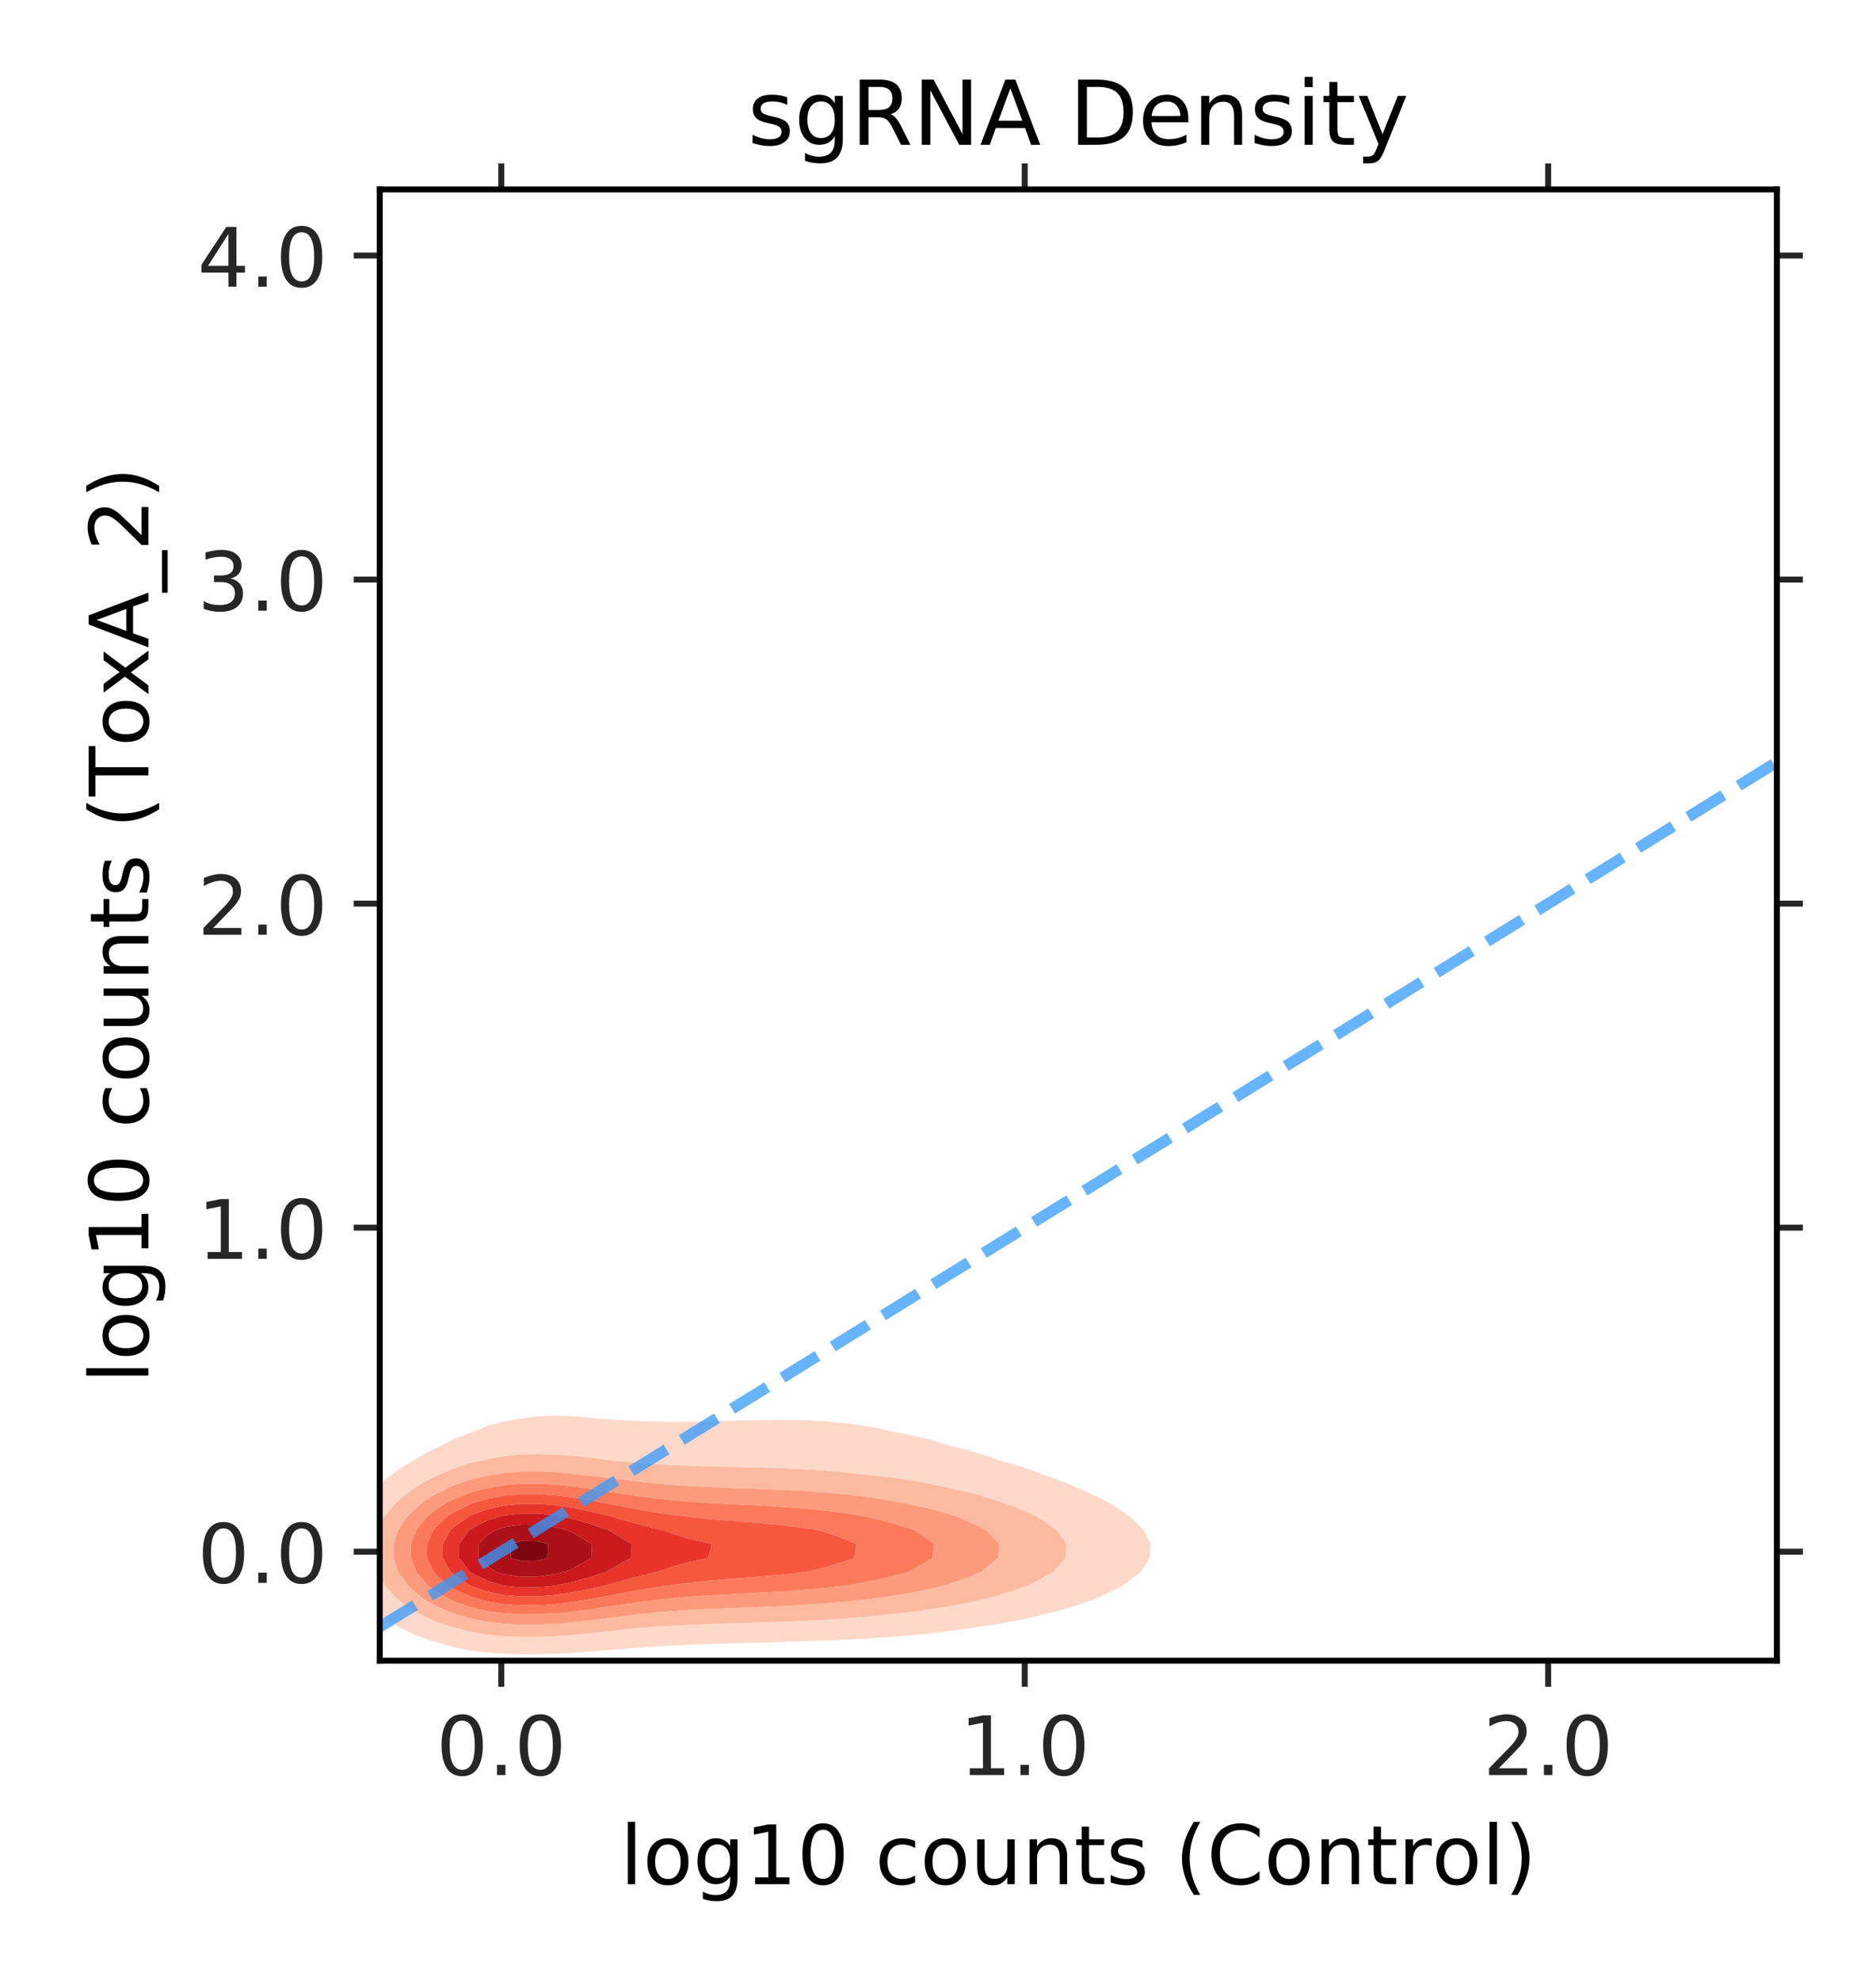 <?xml version="1.0" encoding="utf-8" standalone="no"?>
<!DOCTYPE svg PUBLIC "-//W3C//DTD SVG 1.1//EN"
  "http://www.w3.org/Graphics/SVG/1.1/DTD/svg11.dtd">
<!-- Created with matplotlib (http://matplotlib.org/) -->
<svg height="266pt" version="1.1" viewBox="0 0 252 266" width="252pt" xmlns="http://www.w3.org/2000/svg" xmlns:xlink="http://www.w3.org/1999/xlink">
 <defs>
  <style type="text/css">
*{stroke-linecap:butt;stroke-linejoin:round;}
  </style>
 </defs>
 <g id="figure_1">
  <g id="patch_1">
   <path d="M 0 266.4 
L 252 266.4 
L 252 0 
L 0 0 
z
" style="fill:#ffffff;"/>
  </g>
  <g id="axes_1">
   <g id="patch_2">
    <path d="M 51.016 223 
L 238.68 223 
L 238.68 25.44 
L 51.016 25.44 
z
" style="fill:#ffffff;"/>
   </g>
   <g id="PathCollection_1">
    <path clip-path="url(#p1d405ba376)" d="M 37.981 227.947 
L 40.268 227.947 
L 42.556 227.947 
L 44.843 227.947 
L 47.131 227.947 
L 49.419 227.947 
L 51.706 227.947 
L 53.994 227.947 
L 56.281 227.947 
L 58.569 227.947 
L 60.856 227.947 
L 63.144 227.947 
L 65.432 227.947 
L 67.719 227.947 
L 70.007 227.947 
L 72.294 227.947 
L 74.582 227.947 
L 76.869 227.947 
L 79.157 227.947 
L 81.445 227.947 
L 83.732 227.947 
L 86.02 227.947 
L 88.307 227.947 
L 90.595 227.947 
L 92.882 227.947 
L 95.17 227.947 
L 97.458 227.947 
L 99.745 227.947 
L 102.033 227.947 
L 104.32 227.947 
L 106.608 227.947 
L 108.895 227.947 
L 111.183 227.947 
L 113.47 227.947 
L 115.758 227.947 
L 118.046 227.947 
L 120.333 227.947 
L 122.621 227.947 
L 124.908 227.947 
L 127.196 227.947 
L 129.483 227.947 
L 131.771 227.947 
L 134.059 227.947 
L 136.346 227.947 
L 138.634 227.947 
L 140.921 227.947 
L 143.209 227.947 
L 145.496 227.947 
L 147.784 227.947 
L 150.072 227.947 
L 152.359 227.947 
L 154.647 227.947 
L 156.934 227.947 
L 159.222 227.947 
L 161.509 227.947 
L 163.797 227.947 
L 166.085 227.947 
L 168.372 227.947 
L 170.66 227.947 
L 172.947 227.947 
L 175.235 227.947 
L 177.522 227.947 
L 179.81 227.947 
L 182.098 227.947 
L 184.385 227.947 
L 186.673 227.947 
L 188.96 227.947 
L 191.248 227.947 
L 193.535 227.947 
L 195.823 227.947 
L 198.11 227.947 
L 200.398 227.947 
L 202.686 227.947 
L 204.973 227.947 
L 207.261 227.947 
L 209.548 227.947 
L 211.836 227.947 
L 214.123 227.947 
L 216.411 227.947 
L 218.699 227.947 
L 220.986 227.947 
L 223.274 227.947 
L 225.561 227.947 
L 227.849 227.947 
L 230.136 227.947 
L 232.424 227.947 
L 234.712 227.947 
L 236.999 227.947 
L 239.287 227.947 
L 241.574 227.947 
L 243.862 227.947 
L 246.149 227.947 
L 248.437 227.947 
L 250.725 227.947 
L 253.012 227.947 
L 255.3 227.947 
L 257.587 227.947 
L 259.875 227.947 
L 262.162 227.947 
L 262.162 226.073 
L 262.162 224.199 
L 262.162 222.325 
L 262.162 220.452 
L 262.162 218.578 
L 262.162 216.704 
L 262.162 214.83 
L 262.162 212.957 
L 262.162 211.083 
L 262.162 209.209 
L 262.162 207.335 
L 262.162 205.462 
L 262.162 203.588 
L 262.162 201.714 
L 262.162 199.84 
L 262.162 197.967 
L 262.162 196.093 
L 262.162 194.219 
L 262.162 192.345 
L 262.162 190.471 
L 262.162 188.598 
L 262.162 186.724 
L 262.162 184.85 
L 262.162 182.976 
L 262.162 181.103 
L 262.162 179.229 
L 262.162 177.355 
L 262.162 175.481 
L 262.162 173.608 
L 262.162 171.734 
L 262.162 169.86 
L 262.162 167.986 
L 262.162 166.113 
L 262.162 164.239 
L 262.162 162.365 
L 262.162 160.491 
L 262.162 158.618 
L 262.162 156.744 
L 262.162 154.87 
L 262.162 152.996 
L 262.162 151.123 
L 262.162 149.249 
L 262.162 147.375 
L 262.162 145.501 
L 262.162 143.627 
L 262.162 141.754 
L 262.162 139.88 
L 262.162 138.006 
L 262.162 136.132 
L 262.162 134.259 
L 262.162 132.385 
L 262.162 130.511 
L 262.162 128.637 
L 262.162 126.764 
L 262.162 124.89 
L 262.162 123.016 
L 262.162 121.142 
L 262.162 119.269 
L 262.162 117.395 
L 262.162 115.521 
L 262.162 113.647 
L 262.162 111.774 
L 262.162 109.9 
L 262.162 108.026 
L 262.162 106.152 
L 262.162 104.279 
L 262.162 102.405 
L 262.162 100.531 
L 262.162 98.657 
L 262.162 96.783 
L 262.162 94.91 
L 262.162 93.036 
L 262.162 91.162 
L 262.162 89.288 
L 262.162 87.415 
L 262.162 85.541 
L 262.162 83.667 
L 262.162 81.793 
L 262.162 79.92 
L 262.162 78.046 
L 262.162 76.172 
L 262.162 74.298 
L 262.162 72.425 
L 262.162 70.551 
L 262.162 68.677 
L 262.162 66.803 
L 262.162 64.93 
L 262.162 63.056 
L 262.162 61.182 
L 262.162 59.308 
L 262.162 57.435 
L 262.162 55.561 
L 262.162 53.687 
L 262.162 51.813 
L 262.162 49.939 
L 262.162 48.066 
L 262.162 46.192 
L 262.162 44.318 
L 262.162 42.444 
L 259.875 42.444 
L 257.587 42.444 
L 255.3 42.444 
L 253.012 42.444 
L 250.725 42.444 
L 248.437 42.444 
L 246.149 42.444 
L 243.862 42.444 
L 241.574 42.444 
L 239.287 42.444 
L 236.999 42.444 
L 234.712 42.444 
L 232.424 42.444 
L 230.136 42.444 
L 227.849 42.444 
L 225.561 42.444 
L 223.274 42.444 
L 220.986 42.444 
L 218.699 42.444 
L 216.411 42.444 
L 214.123 42.444 
L 211.836 42.444 
L 209.548 42.444 
L 207.261 42.444 
L 204.973 42.444 
L 202.686 42.444 
L 200.398 42.444 
L 198.11 42.444 
L 195.823 42.444 
L 193.535 42.444 
L 191.248 42.444 
L 188.96 42.444 
L 186.673 42.444 
L 184.385 42.444 
L 182.098 42.444 
L 179.81 42.444 
L 177.522 42.444 
L 175.235 42.444 
L 172.947 42.444 
L 170.66 42.444 
L 168.372 42.444 
L 166.085 42.444 
L 163.797 42.444 
L 161.509 42.444 
L 159.222 42.444 
L 156.934 42.444 
L 154.647 42.444 
L 152.359 42.444 
L 150.072 42.444 
L 147.784 42.444 
L 145.496 42.444 
L 143.209 42.444 
L 140.921 42.444 
L 138.634 42.444 
L 136.346 42.444 
L 134.059 42.444 
L 131.771 42.444 
L 129.483 42.444 
L 127.196 42.444 
L 124.908 42.444 
L 122.621 42.444 
L 120.333 42.444 
L 118.046 42.444 
L 115.758 42.444 
L 113.47 42.444 
L 111.183 42.444 
L 108.895 42.444 
L 106.608 42.444 
L 104.32 42.444 
L 102.033 42.444 
L 99.745 42.444 
L 97.458 42.444 
L 95.17 42.444 
L 92.882 42.444 
L 90.595 42.444 
L 88.307 42.444 
L 86.02 42.444 
L 83.732 42.444 
L 81.445 42.444 
L 79.157 42.444 
L 76.869 42.444 
L 74.582 42.444 
L 72.294 42.444 
L 70.007 42.444 
L 67.719 42.444 
L 65.432 42.444 
L 63.144 42.444 
L 60.856 42.444 
L 58.569 42.444 
L 56.281 42.444 
L 53.994 42.444 
L 51.706 42.444 
L 49.419 42.444 
L 47.131 42.444 
L 44.843 42.444 
L 42.556 42.444 
L 40.268 42.444 
L 37.981 42.444 
L 35.693 42.444 
L 35.693 44.318 
L 35.693 46.192 
L 35.693 48.066 
L 35.693 49.939 
L 35.693 51.813 
L 35.693 53.687 
L 35.693 55.561 
L 35.693 57.435 
L 35.693 59.308 
L 35.693 61.182 
L 35.693 63.056 
L 35.693 64.93 
L 35.693 66.803 
L 35.693 68.677 
L 35.693 70.551 
L 35.693 72.425 
L 35.693 74.298 
L 35.693 76.172 
L 35.693 78.046 
L 35.693 79.92 
L 35.693 81.793 
L 35.693 83.667 
L 35.693 85.541 
L 35.693 87.415 
L 35.693 89.288 
L 35.693 91.162 
L 35.693 93.036 
L 35.693 94.91 
L 35.693 96.783 
L 35.693 98.657 
L 35.693 100.531 
L 35.693 102.405 
L 35.693 104.279 
L 35.693 106.152 
L 35.693 108.026 
L 35.693 109.9 
L 35.693 111.774 
L 35.693 113.647 
L 35.693 115.521 
L 35.693 117.395 
L 35.693 119.269 
L 35.693 121.142 
L 35.693 123.016 
L 35.693 124.89 
L 35.693 126.764 
L 35.693 128.637 
L 35.693 130.511 
L 35.693 132.385 
L 35.693 134.259 
L 35.693 136.132 
L 35.693 138.006 
L 35.693 139.88 
L 35.693 141.754 
L 35.693 143.627 
L 35.693 145.501 
L 35.693 147.375 
L 35.693 149.249 
L 35.693 151.123 
L 35.693 152.996 
L 35.693 154.87 
L 35.693 156.744 
L 35.693 158.618 
L 35.693 160.491 
L 35.693 162.365 
L 35.693 164.239 
L 35.693 166.113 
L 35.693 167.986 
L 35.693 169.86 
L 35.693 171.734 
L 35.693 173.608 
L 35.693 175.481 
L 35.693 177.355 
L 35.693 179.229 
L 35.693 181.103 
L 35.693 182.976 
L 35.693 184.85 
L 35.693 186.724 
L 35.693 188.598 
L 35.693 190.471 
L 35.693 192.345 
L 35.693 194.219 
L 35.693 196.093 
L 35.693 197.967 
L 35.693 199.84 
L 35.693 201.714 
L 35.693 203.588 
L 35.693 205.462 
L 35.693 207.335 
L 35.693 209.209 
L 35.693 211.083 
L 35.693 212.957 
L 35.693 214.83 
L 35.693 216.704 
L 35.693 218.578 
L 35.693 220.452 
L 35.693 222.325 
L 35.693 224.199 
L 35.693 226.073 
L 35.693 227.947 
z
M 58.485 220.452 
L 56.281 219.755 
L 53.994 218.66 
L 53.847 218.578 
L 51.706 217.33 
L 50.842 216.704 
L 49.419 215.43 
L 48.797 214.83 
L 47.421 212.957 
L 47.131 212.299 
L 46.51 211.083 
L 46.063 209.209 
L 46.061 207.335 
L 46.497 205.462 
L 47.131 204.165 
L 47.373 203.588 
L 48.621 201.714 
L 49.419 200.855 
L 50.395 199.84 
L 51.706 198.715 
L 52.708 197.967 
L 53.994 197.03 
L 55.598 196.093 
L 56.281 195.642 
L 58.569 194.438 
L 59.112 194.219 
L 60.856 193.283 
L 63.144 192.416 
L 63.399 192.345 
L 65.432 191.494 
L 67.719 190.863 
L 70.007 190.482 
L 70.13 190.471 
L 72.294 190.168 
L 74.582 190.085 
L 76.869 190.173 
L 79.157 190.371 
L 80.118 190.471 
L 81.445 190.563 
L 83.732 190.714 
L 86.02 190.836 
L 88.307 190.911 
L 90.595 190.933 
L 92.882 190.911 
L 95.17 190.856 
L 97.458 190.788 
L 99.745 190.721 
L 102.033 190.672 
L 104.32 190.651 
L 106.608 190.672 
L 108.895 190.744 
L 111.183 190.88 
L 113.47 191.091 
L 115.758 191.393 
L 118.046 191.8 
L 120.333 192.332 
L 120.379 192.345 
L 122.621 192.773 
L 124.908 193.318 
L 127.196 193.991 
L 127.866 194.219 
L 129.483 194.601 
L 131.771 195.243 
L 134.059 196.021 
L 134.25 196.093 
L 136.346 196.68 
L 138.634 197.452 
L 139.951 197.967 
L 140.921 198.28 
L 143.209 199.129 
L 144.832 199.84 
L 145.496 200.116 
L 147.784 201.188 
L 148.771 201.714 
L 150.072 202.493 
L 151.706 203.588 
L 152.359 204.202 
L 153.645 205.462 
L 154.542 207.335 
L 154.432 209.209 
L 153.229 211.083 
L 152.359 211.772 
L 150.757 212.957 
L 150.072 213.316 
L 147.784 214.4 
L 146.752 214.83 
L 145.496 215.287 
L 143.209 216.015 
L 140.921 216.618 
L 140.562 216.704 
L 138.634 217.182 
L 136.346 217.664 
L 134.059 218.069 
L 131.771 218.411 
L 130.492 218.578 
L 129.483 218.737 
L 127.196 219.056 
L 124.908 219.327 
L 122.621 219.557 
L 120.333 219.753 
L 118.046 219.92 
L 115.758 220.06 
L 113.47 220.178 
L 111.183 220.277 
L 108.895 220.36 
L 106.608 220.429 
L 105.701 220.452 
L 104.32 220.501 
L 102.033 220.572 
L 99.745 220.636 
L 97.458 220.698 
L 95.17 220.766 
L 92.882 220.847 
L 90.595 220.95 
L 88.307 221.081 
L 86.02 221.239 
L 83.732 221.419 
L 81.445 221.608 
L 79.157 221.791 
L 76.869 221.95 
L 74.582 222.071 
L 72.294 222.14 
L 70.007 222.146 
L 67.719 222.076 
L 65.432 221.911 
L 63.144 221.624 
L 60.856 221.172 
L 58.569 220.483 
z
" style="fill:none;"/>
   </g>
   <g id="PathCollection_2">
    <path clip-path="url(#p1d405ba376)" d="M 58.569 220.483 
L 60.856 221.172 
L 63.144 221.624 
L 65.432 221.911 
L 67.719 222.076 
L 70.007 222.146 
L 72.294 222.14 
L 74.582 222.071 
L 76.869 221.95 
L 79.157 221.791 
L 81.445 221.608 
L 83.732 221.419 
L 86.02 221.239 
L 88.307 221.081 
L 90.595 220.95 
L 92.882 220.847 
L 95.17 220.766 
L 97.458 220.698 
L 99.745 220.636 
L 102.033 220.572 
L 104.32 220.501 
L 105.701 220.452 
L 106.608 220.429 
L 108.895 220.36 
L 111.183 220.277 
L 113.47 220.178 
L 115.758 220.06 
L 118.046 219.92 
L 120.333 219.753 
L 122.621 219.557 
L 124.908 219.327 
L 127.196 219.056 
L 129.483 218.737 
L 130.492 218.578 
L 131.771 218.411 
L 134.059 218.069 
L 136.346 217.664 
L 138.634 217.182 
L 140.562 216.704 
L 140.921 216.618 
L 143.209 216.015 
L 145.496 215.287 
L 146.752 214.83 
L 147.784 214.4 
L 150.072 213.316 
L 150.757 212.957 
L 152.359 211.772 
L 153.229 211.083 
L 154.432 209.209 
L 154.542 207.335 
L 153.645 205.462 
L 152.359 204.202 
L 151.706 203.588 
L 150.072 202.493 
L 148.771 201.714 
L 147.784 201.188 
L 145.496 200.116 
L 144.832 199.84 
L 143.209 199.129 
L 140.921 198.28 
L 139.951 197.967 
L 138.634 197.452 
L 136.346 196.68 
L 134.25 196.093 
L 134.059 196.021 
L 131.771 195.243 
L 129.483 194.601 
L 127.866 194.219 
L 127.196 193.991 
L 124.908 193.318 
L 122.621 192.773 
L 120.379 192.345 
L 120.333 192.332 
L 118.046 191.8 
L 115.758 191.393 
L 113.47 191.091 
L 111.183 190.88 
L 108.895 190.744 
L 106.608 190.672 
L 104.32 190.651 
L 102.033 190.672 
L 99.745 190.721 
L 97.458 190.788 
L 95.17 190.856 
L 92.882 190.911 
L 90.595 190.933 
L 88.307 190.911 
L 86.02 190.836 
L 83.732 190.714 
L 81.445 190.563 
L 80.118 190.471 
L 79.157 190.371 
L 76.869 190.173 
L 74.582 190.085 
L 72.294 190.168 
L 70.13 190.471 
L 70.007 190.482 
L 67.719 190.863 
L 65.432 191.494 
L 63.399 192.345 
L 63.144 192.416 
L 60.856 193.283 
L 59.112 194.219 
L 58.569 194.438 
L 56.281 195.642 
L 55.598 196.093 
L 53.994 197.03 
L 52.708 197.967 
L 51.706 198.715 
L 50.395 199.84 
L 49.419 200.855 
L 48.621 201.714 
L 47.373 203.588 
L 47.131 204.165 
L 46.497 205.462 
L 46.061 207.335 
L 46.063 209.209 
L 46.51 211.083 
L 47.131 212.299 
L 47.421 212.957 
L 48.797 214.83 
L 49.419 215.43 
L 50.842 216.704 
L 51.706 217.33 
L 53.847 218.578 
L 53.994 218.66 
L 56.281 219.755 
L 58.485 220.452 
z
M 61.163 218.578 
L 60.856 218.506 
L 58.569 217.776 
L 56.336 216.704 
L 56.281 216.676 
L 53.994 215.21 
L 53.505 214.83 
L 51.735 212.957 
L 51.706 212.908 
L 50.581 211.083 
L 50.07 209.209 
L 50.069 207.335 
L 50.566 205.462 
L 51.666 203.588 
L 51.706 203.539 
L 53.274 201.714 
L 53.994 201.089 
L 55.678 199.84 
L 56.281 199.436 
L 58.569 198.205 
L 59.154 197.967 
L 60.856 197.197 
L 63.144 196.474 
L 64.956 196.093 
L 65.432 195.96 
L 67.719 195.536 
L 70.007 195.314 
L 72.294 195.252 
L 74.582 195.319 
L 76.869 195.489 
L 79.157 195.734 
L 81.445 196.025 
L 81.977 196.093 
L 83.732 196.255 
L 86.02 196.45 
L 88.307 196.617 
L 90.595 196.748 
L 92.882 196.844 
L 95.17 196.912 
L 97.458 196.964 
L 99.745 197.012 
L 102.033 197.065 
L 104.32 197.134 
L 106.608 197.225 
L 108.895 197.347 
L 111.183 197.507 
L 113.47 197.71 
L 115.758 197.965 
L 115.769 197.967 
L 118.046 198.2 
L 120.333 198.487 
L 122.621 198.833 
L 124.908 199.248 
L 127.196 199.744 
L 127.59 199.84 
L 129.483 200.255 
L 131.771 200.845 
L 134.059 201.549 
L 134.543 201.714 
L 136.346 202.373 
L 138.634 203.356 
L 139.121 203.588 
L 140.921 204.738 
L 141.943 205.462 
L 143.209 207.292 
L 143.238 207.335 
L 143.209 207.73 
L 143.103 209.209 
L 141.44 211.083 
L 140.921 211.388 
L 138.634 212.613 
L 137.915 212.957 
L 136.346 213.515 
L 134.059 214.221 
L 131.771 214.816 
L 131.711 214.83 
L 129.483 215.318 
L 127.196 215.744 
L 124.908 216.106 
L 122.621 216.414 
L 120.333 216.675 
L 120.047 216.704 
L 118.046 216.926 
L 115.758 217.142 
L 113.47 217.324 
L 111.183 217.476 
L 108.895 217.603 
L 106.608 217.709 
L 104.32 217.797 
L 102.033 217.872 
L 99.745 217.939 
L 97.458 218.005 
L 95.17 218.076 
L 92.882 218.163 
L 90.595 218.272 
L 88.307 218.41 
L 86.02 218.577 
L 86.011 218.578 
L 83.732 218.825 
L 81.445 219.085 
L 79.157 219.337 
L 76.869 219.557 
L 74.582 219.723 
L 72.294 219.818 
L 70.007 219.826 
L 67.719 219.729 
L 65.432 219.502 
L 63.144 219.107 
z
" style="fill:#fed9c9;"/>
   </g>
   <g id="PathCollection_3">
    <path clip-path="url(#p1d405ba376)" d="M 63.144 219.107 
L 65.432 219.502 
L 67.719 219.729 
L 70.007 219.826 
L 72.294 219.818 
L 74.582 219.723 
L 76.869 219.557 
L 79.157 219.337 
L 81.445 219.085 
L 83.732 218.825 
L 86.011 218.578 
L 86.02 218.577 
L 88.307 218.41 
L 90.595 218.272 
L 92.882 218.163 
L 95.17 218.076 
L 97.458 218.005 
L 99.745 217.939 
L 102.033 217.872 
L 104.32 217.797 
L 106.608 217.709 
L 108.895 217.603 
L 111.183 217.476 
L 113.47 217.324 
L 115.758 217.142 
L 118.046 216.926 
L 120.047 216.704 
L 120.333 216.675 
L 122.621 216.414 
L 124.908 216.106 
L 127.196 215.744 
L 129.483 215.318 
L 131.711 214.83 
L 131.771 214.816 
L 134.059 214.221 
L 136.346 213.515 
L 137.915 212.957 
L 138.634 212.613 
L 140.921 211.388 
L 141.44 211.083 
L 143.103 209.209 
L 143.209 207.73 
L 143.238 207.335 
L 143.209 207.292 
L 141.943 205.462 
L 140.921 204.738 
L 139.121 203.588 
L 138.634 203.356 
L 136.346 202.373 
L 134.543 201.714 
L 134.059 201.549 
L 131.771 200.845 
L 129.483 200.255 
L 127.59 199.84 
L 127.196 199.744 
L 124.908 199.248 
L 122.621 198.833 
L 120.333 198.487 
L 118.046 198.2 
L 115.769 197.967 
L 115.758 197.965 
L 113.47 197.71 
L 111.183 197.507 
L 108.895 197.347 
L 106.608 197.225 
L 104.32 197.134 
L 102.033 197.065 
L 99.745 197.012 
L 97.458 196.964 
L 95.17 196.912 
L 92.882 196.844 
L 90.595 196.748 
L 88.307 196.617 
L 86.02 196.45 
L 83.732 196.255 
L 81.977 196.093 
L 81.445 196.025 
L 79.157 195.734 
L 76.869 195.489 
L 74.582 195.319 
L 72.294 195.252 
L 70.007 195.314 
L 67.719 195.536 
L 65.432 195.96 
L 64.956 196.093 
L 63.144 196.474 
L 60.856 197.197 
L 59.154 197.967 
L 58.569 198.205 
L 56.281 199.436 
L 55.678 199.84 
L 53.994 201.089 
L 53.274 201.714 
L 51.706 203.539 
L 51.666 203.588 
L 50.566 205.462 
L 50.069 207.335 
L 50.07 209.209 
L 50.581 211.083 
L 51.706 212.908 
L 51.735 212.957 
L 53.505 214.83 
L 53.994 215.21 
L 56.281 216.676 
L 56.336 216.704 
L 58.569 217.776 
L 60.856 218.506 
L 61.163 218.578 
z
M 61.12 216.704 
L 60.856 216.623 
L 58.569 215.671 
L 57.115 214.83 
L 56.281 214.226 
L 54.826 212.957 
L 53.994 211.795 
L 53.501 211.083 
L 52.867 209.209 
L 52.865 207.335 
L 53.481 205.462 
L 53.994 204.688 
L 54.742 203.588 
L 56.281 202.144 
L 56.822 201.714 
L 58.569 200.582 
L 60.113 199.84 
L 60.856 199.489 
L 63.144 198.679 
L 65.432 198.157 
L 66.794 197.967 
L 67.719 197.805 
L 70.007 197.604 
L 72.294 197.574 
L 74.582 197.683 
L 76.869 197.906 
L 77.342 197.967 
L 79.157 198.153 
L 81.445 198.426 
L 83.732 198.712 
L 86.02 198.984 
L 88.307 199.222 
L 90.595 199.415 
L 92.882 199.565 
L 95.17 199.68 
L 97.458 199.773 
L 99.252 199.84 
L 99.745 199.856 
L 102.033 199.933 
L 104.32 200.023 
L 106.608 200.135 
L 108.895 200.274 
L 111.183 200.448 
L 113.47 200.663 
L 115.758 200.926 
L 118.046 201.245 
L 120.333 201.627 
L 120.789 201.714 
L 122.621 202.075 
L 124.908 202.604 
L 127.196 203.232 
L 128.331 203.588 
L 129.483 204.056 
L 131.771 205.119 
L 132.432 205.462 
L 134.059 207.124 
L 134.252 207.335 
L 134.086 209.209 
L 134.059 209.233 
L 131.805 211.083 
L 131.771 211.098 
L 129.483 212.019 
L 127.196 212.801 
L 126.686 212.957 
L 124.908 213.374 
L 122.621 213.837 
L 120.333 214.231 
L 118.046 214.565 
L 115.906 214.83 
L 115.758 214.848 
L 113.47 215.085 
L 111.183 215.283 
L 108.895 215.448 
L 106.608 215.586 
L 104.32 215.7 
L 102.033 215.798 
L 99.745 215.885 
L 97.458 215.971 
L 95.17 216.064 
L 92.882 216.177 
L 90.595 216.319 
L 88.307 216.499 
L 86.16 216.704 
L 86.02 216.719 
L 83.732 217.004 
L 81.445 217.305 
L 79.157 217.596 
L 76.869 217.849 
L 74.582 218.04 
L 72.294 218.15 
L 70.007 218.16 
L 67.719 218.048 
L 65.432 217.786 
L 63.144 217.33 
z
" style="fill:#fcbba1;"/>
   </g>
   <g id="PathCollection_4">
    <path clip-path="url(#p1d405ba376)" d="M 63.144 217.33 
L 65.432 217.786 
L 67.719 218.048 
L 70.007 218.16 
L 72.294 218.15 
L 74.582 218.04 
L 76.869 217.849 
L 79.157 217.596 
L 81.445 217.305 
L 83.732 217.004 
L 86.02 216.719 
L 86.16 216.704 
L 88.307 216.499 
L 90.595 216.319 
L 92.882 216.177 
L 95.17 216.064 
L 97.458 215.971 
L 99.745 215.885 
L 102.033 215.798 
L 104.32 215.7 
L 106.608 215.586 
L 108.895 215.448 
L 111.183 215.283 
L 113.47 215.085 
L 115.758 214.848 
L 115.906 214.83 
L 118.046 214.565 
L 120.333 214.231 
L 122.621 213.837 
L 124.908 213.374 
L 126.686 212.957 
L 127.196 212.801 
L 129.483 212.019 
L 131.771 211.098 
L 131.805 211.083 
L 134.059 209.233 
L 134.086 209.209 
L 134.252 207.335 
L 134.059 207.124 
L 132.432 205.462 
L 131.771 205.119 
L 129.483 204.056 
L 128.331 203.588 
L 127.196 203.232 
L 124.908 202.604 
L 122.621 202.075 
L 120.789 201.714 
L 120.333 201.627 
L 118.046 201.245 
L 115.758 200.926 
L 113.47 200.663 
L 111.183 200.448 
L 108.895 200.274 
L 106.608 200.135 
L 104.32 200.023 
L 102.033 199.933 
L 99.745 199.856 
L 99.252 199.84 
L 97.458 199.773 
L 95.17 199.68 
L 92.882 199.565 
L 90.595 199.415 
L 88.307 199.222 
L 86.02 198.984 
L 83.732 198.712 
L 81.445 198.426 
L 79.157 198.153 
L 77.342 197.967 
L 76.869 197.906 
L 74.582 197.683 
L 72.294 197.574 
L 70.007 197.604 
L 67.719 197.805 
L 66.794 197.967 
L 65.432 198.157 
L 63.144 198.679 
L 60.856 199.489 
L 60.113 199.84 
L 58.569 200.582 
L 56.822 201.714 
L 56.281 202.144 
L 54.742 203.588 
L 53.994 204.688 
L 53.481 205.462 
L 52.865 207.335 
L 52.867 209.209 
L 53.501 211.083 
L 53.994 211.795 
L 54.826 212.957 
L 56.281 214.226 
L 57.115 214.83 
L 58.569 215.671 
L 60.856 216.623 
L 61.12 216.704 
z
M 68.809 216.704 
L 67.719 216.641 
L 65.432 216.338 
L 63.144 215.809 
L 60.856 214.975 
L 60.552 214.83 
L 58.569 213.698 
L 57.572 212.957 
L 56.281 211.489 
L 55.96 211.083 
L 55.215 209.209 
L 55.213 207.335 
L 55.936 205.462 
L 56.281 205.005 
L 57.462 203.588 
L 58.569 202.703 
L 60.142 201.714 
L 60.856 201.332 
L 63.144 200.418 
L 65.395 199.84 
L 65.432 199.83 
L 67.719 199.424 
L 70.007 199.235 
L 72.294 199.22 
L 74.582 199.351 
L 76.869 199.599 
L 78.531 199.84 
L 79.157 199.922 
L 81.445 200.257 
L 83.732 200.608 
L 86.02 200.943 
L 88.307 201.238 
L 90.595 201.481 
L 92.882 201.672 
L 93.542 201.714 
L 95.17 201.819 
L 97.458 201.94 
L 99.745 202.051 
L 102.033 202.167 
L 104.32 202.299 
L 106.608 202.46 
L 108.895 202.656 
L 111.183 202.897 
L 113.47 203.192 
L 115.758 203.547 
L 115.983 203.588 
L 118.046 204.054 
L 120.333 204.669 
L 122.621 205.399 
L 122.794 205.462 
L 124.908 206.907 
L 125.468 207.335 
L 125.255 209.209 
L 124.908 209.428 
L 122.621 210.73 
L 121.918 211.083 
L 120.333 211.52 
L 118.046 212.063 
L 115.758 212.523 
L 113.47 212.91 
L 113.148 212.957 
L 111.183 213.184 
L 108.895 213.405 
L 106.608 213.589 
L 104.32 213.742 
L 102.033 213.873 
L 99.745 213.99 
L 97.458 214.104 
L 95.17 214.229 
L 92.882 214.38 
L 90.595 214.57 
L 88.307 214.811 
L 88.162 214.83 
L 86.02 215.102 
L 83.732 215.433 
L 81.445 215.781 
L 79.157 216.118 
L 76.869 216.411 
L 74.582 216.633 
L 73.319 216.704 
L 72.294 216.769 
L 70.007 216.781 
z
" style="fill:#fc9b7c;"/>
   </g>
   <g id="PathCollection_5">
    <path clip-path="url(#p1d405ba376)" d="M 70.007 216.781 
L 72.294 216.769 
L 73.319 216.704 
L 74.582 216.633 
L 76.869 216.411 
L 79.157 216.118 
L 81.445 215.781 
L 83.732 215.433 
L 86.02 215.102 
L 88.162 214.83 
L 88.307 214.811 
L 90.595 214.57 
L 92.882 214.38 
L 95.17 214.229 
L 97.458 214.104 
L 99.745 213.99 
L 102.033 213.873 
L 104.32 213.742 
L 106.608 213.589 
L 108.895 213.405 
L 111.183 213.184 
L 113.148 212.957 
L 113.47 212.91 
L 115.758 212.523 
L 118.046 212.063 
L 120.333 211.52 
L 121.918 211.083 
L 122.621 210.73 
L 124.908 209.428 
L 125.255 209.209 
L 125.468 207.335 
L 124.908 206.907 
L 122.794 205.462 
L 122.621 205.399 
L 120.333 204.669 
L 118.046 204.054 
L 115.983 203.588 
L 115.758 203.547 
L 113.47 203.192 
L 111.183 202.897 
L 108.895 202.656 
L 106.608 202.46 
L 104.32 202.299 
L 102.033 202.167 
L 99.745 202.051 
L 97.458 201.94 
L 95.17 201.819 
L 93.542 201.714 
L 92.882 201.672 
L 90.595 201.481 
L 88.307 201.238 
L 86.02 200.943 
L 83.732 200.608 
L 81.445 200.257 
L 79.157 199.922 
L 78.531 199.84 
L 76.869 199.599 
L 74.582 199.351 
L 72.294 199.22 
L 70.007 199.235 
L 67.719 199.424 
L 65.432 199.83 
L 65.395 199.84 
L 63.144 200.418 
L 60.856 201.332 
L 60.142 201.714 
L 58.569 202.703 
L 57.462 203.588 
L 56.281 205.005 
L 55.936 205.462 
L 55.213 207.335 
L 55.215 209.209 
L 55.96 211.083 
L 56.281 211.489 
L 57.572 212.957 
L 58.569 213.698 
L 60.552 214.83 
L 60.856 214.975 
L 63.144 215.809 
L 65.432 216.338 
L 67.719 216.641 
L 68.809 216.704 
z
M 64.691 214.83 
L 63.144 214.367 
L 60.856 213.317 
L 60.267 212.957 
L 58.569 211.434 
L 58.243 211.083 
L 57.364 209.209 
L 57.361 207.335 
L 58.213 205.462 
L 58.569 205.061 
L 60.122 203.588 
L 60.856 203.104 
L 63.144 201.98 
L 63.943 201.714 
L 65.432 201.256 
L 67.719 200.83 
L 70.007 200.637 
L 72.294 200.632 
L 74.582 200.783 
L 76.869 201.061 
L 79.157 201.437 
L 80.639 201.714 
L 81.445 201.872 
L 83.732 202.323 
L 86.02 202.754 
L 88.307 203.134 
L 90.595 203.449 
L 91.886 203.588 
L 92.882 203.721 
L 95.17 203.958 
L 97.458 204.155 
L 99.745 204.337 
L 102.033 204.525 
L 104.32 204.738 
L 106.608 204.992 
L 108.895 205.3 
L 109.895 205.462 
L 111.183 205.845 
L 113.47 206.662 
L 115.055 207.335 
L 114.722 209.209 
L 113.47 209.659 
L 111.183 210.36 
L 108.895 210.945 
L 108.257 211.083 
L 106.608 211.284 
L 104.32 211.517 
L 102.033 211.717 
L 99.745 211.895 
L 97.458 212.069 
L 95.17 212.26 
L 92.882 212.49 
L 90.595 212.781 
L 89.522 212.957 
L 88.307 213.114 
L 86.02 213.479 
L 83.732 213.894 
L 81.445 214.332 
L 79.157 214.756 
L 78.713 214.83 
L 76.869 215.122 
L 74.582 215.4 
L 72.294 215.559 
L 70.007 215.573 
L 67.719 215.41 
L 65.432 215.03 
z
" style="fill:#fb7a5a;"/>
   </g>
   <g id="PathCollection_6">
    <path clip-path="url(#p1d405ba376)" d="M 65.432 215.03 
L 67.719 215.41 
L 70.007 215.573 
L 72.294 215.559 
L 74.582 215.4 
L 76.869 215.122 
L 78.713 214.83 
L 79.157 214.756 
L 81.445 214.332 
L 83.732 213.894 
L 86.02 213.479 
L 88.307 213.114 
L 89.522 212.957 
L 90.595 212.781 
L 92.882 212.49 
L 95.17 212.26 
L 97.458 212.069 
L 99.745 211.895 
L 102.033 211.717 
L 104.32 211.517 
L 106.608 211.284 
L 108.257 211.083 
L 108.895 210.945 
L 111.183 210.36 
L 113.47 209.659 
L 114.722 209.209 
L 115.055 207.335 
L 113.47 206.662 
L 111.183 205.845 
L 109.895 205.462 
L 108.895 205.3 
L 106.608 204.992 
L 104.32 204.738 
L 102.033 204.525 
L 99.745 204.337 
L 97.458 204.155 
L 95.17 203.958 
L 92.882 203.721 
L 91.886 203.588 
L 90.595 203.449 
L 88.307 203.134 
L 86.02 202.754 
L 83.732 202.323 
L 81.445 201.872 
L 80.639 201.714 
L 79.157 201.437 
L 76.869 201.061 
L 74.582 200.783 
L 72.294 200.632 
L 70.007 200.637 
L 67.719 200.83 
L 65.432 201.256 
L 63.943 201.714 
L 63.144 201.98 
L 60.856 203.104 
L 60.122 203.588 
L 58.569 205.061 
L 58.213 205.462 
L 57.361 207.335 
L 57.364 209.209 
L 58.243 211.083 
L 58.569 211.434 
L 60.267 212.957 
L 60.856 213.317 
L 63.144 214.367 
L 64.691 214.83 
z
M 63.247 212.957 
L 63.144 212.908 
L 60.856 211.359 
L 60.544 211.083 
L 59.47 209.209 
L 59.465 207.335 
L 60.506 205.462 
L 60.856 205.136 
L 63.023 203.588 
L 63.144 203.525 
L 65.432 202.668 
L 67.719 202.168 
L 70.007 201.946 
L 72.294 201.947 
L 74.582 202.135 
L 76.869 202.475 
L 79.157 202.933 
L 81.445 203.463 
L 81.982 203.588 
L 83.732 204.108 
L 86.02 204.75 
L 88.307 205.318 
L 89.022 205.462 
L 90.595 206.044 
L 92.882 206.713 
L 95.17 207.244 
L 95.646 207.335 
L 95.17 209.031 
L 95.13 209.209 
L 92.882 209.679 
L 90.595 210.287 
L 88.307 211.059 
L 88.252 211.083 
L 86.02 211.605 
L 83.732 212.215 
L 81.445 212.86 
L 81.107 212.957 
L 79.157 213.385 
L 76.869 213.827 
L 74.582 214.163 
L 72.294 214.355 
L 70.007 214.371 
L 67.719 214.175 
L 65.432 213.716 
z
" style="fill:#f6583e;"/>
   </g>
   <g id="PathCollection_7">
    <path clip-path="url(#p1d405ba376)" d="M 65.432 213.716 
L 67.719 214.175 
L 70.007 214.371 
L 72.294 214.355 
L 74.582 214.163 
L 76.869 213.827 
L 79.157 213.385 
L 81.107 212.957 
L 81.445 212.86 
L 83.732 212.215 
L 86.02 211.605 
L 88.252 211.083 
L 88.307 211.059 
L 90.595 210.287 
L 92.882 209.679 
L 95.13 209.209 
L 95.17 209.031 
L 95.646 207.335 
L 95.17 207.244 
L 92.882 206.713 
L 90.595 206.044 
L 89.022 205.462 
L 88.307 205.318 
L 86.02 204.75 
L 83.732 204.108 
L 81.982 203.588 
L 81.445 203.463 
L 79.157 202.933 
L 76.869 202.475 
L 74.582 202.135 
L 72.294 201.947 
L 70.007 201.946 
L 67.719 202.168 
L 65.432 202.668 
L 63.144 203.525 
L 63.023 203.588 
L 60.856 205.136 
L 60.506 205.462 
L 59.465 207.335 
L 59.47 209.209 
L 60.544 211.083 
L 60.856 211.359 
L 63.144 212.908 
L 63.247 212.957 
z
M 67.931 212.957 
L 67.719 212.93 
L 65.432 212.271 
L 63.144 211.126 
L 63.082 211.083 
L 61.684 209.209 
L 61.677 207.335 
L 63.028 205.462 
L 63.144 205.377 
L 65.432 204.173 
L 67.329 203.588 
L 67.719 203.494 
L 70.007 203.239 
L 72.294 203.247 
L 74.582 203.474 
L 75.247 203.588 
L 76.869 203.94 
L 79.157 204.597 
L 81.445 205.358 
L 81.759 205.462 
L 83.732 206.688 
L 84.859 207.335 
L 84.749 209.209 
L 83.732 209.748 
L 81.445 211.069 
L 81.421 211.083 
L 79.157 211.8 
L 76.869 212.433 
L 74.582 212.913 
L 74.229 212.957 
L 72.294 213.145 
L 70.007 213.164 
z
" style="fill:#e83429;"/>
   </g>
   <g id="PathCollection_8">
    <path clip-path="url(#p1d405ba376)" d="M 70.007 213.164 
L 72.294 213.145 
L 74.229 212.957 
L 74.582 212.913 
L 76.869 212.433 
L 79.157 211.8 
L 81.421 211.083 
L 81.445 211.069 
L 83.732 209.748 
L 84.749 209.209 
L 84.859 207.335 
L 83.732 206.688 
L 81.759 205.462 
L 81.445 205.358 
L 79.157 204.597 
L 76.869 203.94 
L 75.247 203.588 
L 74.582 203.474 
L 72.294 203.247 
L 70.007 203.239 
L 67.719 203.494 
L 67.329 203.588 
L 65.432 204.173 
L 63.144 205.377 
L 63.028 205.462 
L 61.677 207.335 
L 61.684 209.209 
L 63.082 211.083 
L 63.144 211.126 
L 65.432 212.271 
L 67.719 212.93 
L 67.931 212.957 
z
M 66.705 211.083 
L 65.432 210.318 
L 64.286 209.209 
L 64.274 207.335 
L 65.432 206.175 
L 66.57 205.462 
L 67.719 205.074 
L 70.007 204.728 
L 72.294 204.745 
L 74.582 205.065 
L 76.195 205.462 
L 76.869 205.767 
L 79.157 207.109 
L 79.508 207.335 
L 79.439 209.209 
L 79.157 209.38 
L 76.869 210.655 
L 75.882 211.083 
L 74.582 211.388 
L 72.294 211.702 
L 70.007 211.728 
L 67.719 211.406 
z
" style="fill:#ca181d;"/>
   </g>
   <g id="PathCollection_9">
    <path clip-path="url(#p1d405ba376)" d="M 67.719 211.406 
L 70.007 211.728 
L 72.294 211.702 
L 74.582 211.388 
L 75.882 211.083 
L 76.869 210.655 
L 79.157 209.38 
L 79.439 209.209 
L 79.508 207.335 
L 79.157 207.109 
L 76.869 205.767 
L 76.195 205.462 
L 74.582 205.065 
L 72.294 204.745 
L 70.007 204.728 
L 67.719 205.074 
L 66.57 205.462 
L 65.432 206.175 
L 64.274 207.335 
L 64.286 209.209 
L 65.432 210.318 
L 66.705 211.083 
z
M 68.624 209.209 
L 68.564 207.335 
L 70.007 206.914 
L 72.294 206.959 
L 73.641 207.335 
L 73.545 209.209 
L 72.294 209.545 
L 70.007 209.595 
z
" style="fill:#ac1117;"/>
   </g>
   <g id="PathCollection_10">
    <path clip-path="url(#p1d405ba376)" d="M 70.007 209.595 
L 72.294 209.545 
L 73.545 209.209 
L 73.641 207.335 
L 72.294 206.959 
L 70.007 206.914 
L 68.564 207.335 
L 68.624 209.209 
z
" style="fill:#7e0610;"/>
   </g>
   <g id="matplotlib.axis_1">
    <g id="xtick_1">
     <g id="line2d_1">
      <defs>
       <path d="M 0 0 
L 0 3.5 
" id="m5a7b0a94d7" style="stroke:#262626;stroke-width:0.8;"/>
      </defs>
      <g>
       <use style="fill:#262626;stroke:#262626;stroke-width:0.8;" x="67.335" xlink:href="#m5a7b0a94d7" y="223"/>
      </g>
     </g>
     <g id="line2d_2">
      <defs>
       <path d="M 0 0 
L 0 -3.5 
" id="me805908261" style="stroke:#262626;stroke-width:0.8;"/>
      </defs>
      <g>
       <use style="fill:#262626;stroke:#262626;stroke-width:0.8;" x="67.335" xlink:href="#me805908261" y="25.44"/>
      </g>
     </g>
     <g id="text_1">
      <!-- 0.0 -->
      <defs>
       <path d="M 31.781 66.406 
Q 24.172 66.406 20.328 58.906 
Q 16.5 51.422 16.5 36.375 
Q 16.5 21.391 20.328 13.891 
Q 24.172 6.391 31.781 6.391 
Q 39.453 6.391 43.281 13.891 
Q 47.125 21.391 47.125 36.375 
Q 47.125 51.422 43.281 58.906 
Q 39.453 66.406 31.781 66.406 
z
M 31.781 74.219 
Q 44.047 74.219 50.516 64.516 
Q 56.984 54.828 56.984 36.375 
Q 56.984 17.969 50.516 8.266 
Q 44.047 -1.422 31.781 -1.422 
Q 19.531 -1.422 13.062 8.266 
Q 6.594 17.969 6.594 36.375 
Q 6.594 54.828 13.062 64.516 
Q 19.531 74.219 31.781 74.219 
z
" id="DejaVuSans-30"/>
       <path d="M 10.688 12.406 
L 21 12.406 
L 21 0 
L 10.688 0 
z
" id="DejaVuSans-2e"/>
      </defs>
      <g style="fill:#262626;" transform="translate(58.588 238.358)scale(0.11 -0.11)">
       <use xlink:href="#DejaVuSans-30"/>
       <use x="63.623" xlink:href="#DejaVuSans-2e"/>
       <use x="95.41" xlink:href="#DejaVuSans-30"/>
      </g>
     </g>
    </g>
    <g id="xtick_2">
     <g id="line2d_3">
      <g>
       <use style="fill:#262626;stroke:#262626;stroke-width:0.8;" x="137.65" xlink:href="#m5a7b0a94d7" y="223"/>
      </g>
     </g>
     <g id="line2d_4">
      <g>
       <use style="fill:#262626;stroke:#262626;stroke-width:0.8;" x="137.65" xlink:href="#me805908261" y="25.44"/>
      </g>
     </g>
     <g id="text_2">
      <!-- 1.0 -->
      <defs>
       <path d="M 12.406 8.297 
L 28.516 8.297 
L 28.516 63.922 
L 10.984 60.406 
L 10.984 69.391 
L 28.422 72.906 
L 38.281 72.906 
L 38.281 8.297 
L 54.391 8.297 
L 54.391 0 
L 12.406 0 
z
" id="DejaVuSans-31"/>
      </defs>
      <g style="fill:#262626;" transform="translate(128.903 238.358)scale(0.11 -0.11)">
       <use xlink:href="#DejaVuSans-31"/>
       <use x="63.623" xlink:href="#DejaVuSans-2e"/>
       <use x="95.41" xlink:href="#DejaVuSans-30"/>
      </g>
     </g>
    </g>
    <g id="xtick_3">
     <g id="line2d_5">
      <g>
       <use style="fill:#262626;stroke:#262626;stroke-width:0.8;" x="207.964" xlink:href="#m5a7b0a94d7" y="223"/>
      </g>
     </g>
     <g id="line2d_6">
      <g>
       <use style="fill:#262626;stroke:#262626;stroke-width:0.8;" x="207.964" xlink:href="#me805908261" y="25.44"/>
      </g>
     </g>
     <g id="text_3">
      <!-- 2.0 -->
      <defs>
       <path d="M 19.188 8.297 
L 53.609 8.297 
L 53.609 0 
L 7.328 0 
L 7.328 8.297 
Q 12.938 14.109 22.625 23.891 
Q 32.328 33.688 34.812 36.531 
Q 39.547 41.844 41.422 45.531 
Q 43.312 49.219 43.312 52.781 
Q 43.312 58.594 39.234 62.25 
Q 35.156 65.922 28.609 65.922 
Q 23.969 65.922 18.812 64.312 
Q 13.672 62.703 7.812 59.422 
L 7.812 69.391 
Q 13.766 71.781 18.938 73 
Q 24.125 74.219 28.422 74.219 
Q 39.75 74.219 46.484 68.547 
Q 53.219 62.891 53.219 53.422 
Q 53.219 48.922 51.531 44.891 
Q 49.859 40.875 45.406 35.406 
Q 44.188 33.984 37.641 27.219 
Q 31.109 20.453 19.188 8.297 
z
" id="DejaVuSans-32"/>
      </defs>
      <g style="fill:#262626;" transform="translate(199.218 238.358)scale(0.11 -0.11)">
       <use xlink:href="#DejaVuSans-32"/>
       <use x="63.623" xlink:href="#DejaVuSans-2e"/>
       <use x="95.41" xlink:href="#DejaVuSans-30"/>
      </g>
     </g>
    </g>
    <g id="text_4">
     <!-- log10 counts (Control) -->
     <defs>
      <path d="M 9.422 75.984 
L 18.406 75.984 
L 18.406 0 
L 9.422 0 
z
" id="DejaVuSans-6c"/>
      <path d="M 30.609 48.391 
Q 23.391 48.391 19.188 42.75 
Q 14.984 37.109 14.984 27.297 
Q 14.984 17.484 19.156 11.844 
Q 23.344 6.203 30.609 6.203 
Q 37.797 6.203 41.984 11.859 
Q 46.188 17.531 46.188 27.297 
Q 46.188 37.016 41.984 42.703 
Q 37.797 48.391 30.609 48.391 
z
M 30.609 56 
Q 42.328 56 49.016 48.375 
Q 55.719 40.766 55.719 27.297 
Q 55.719 13.875 49.016 6.219 
Q 42.328 -1.422 30.609 -1.422 
Q 18.844 -1.422 12.172 6.219 
Q 5.516 13.875 5.516 27.297 
Q 5.516 40.766 12.172 48.375 
Q 18.844 56 30.609 56 
z
" id="DejaVuSans-6f"/>
      <path d="M 45.406 27.984 
Q 45.406 37.75 41.375 43.109 
Q 37.359 48.484 30.078 48.484 
Q 22.859 48.484 18.828 43.109 
Q 14.797 37.75 14.797 27.984 
Q 14.797 18.266 18.828 12.891 
Q 22.859 7.516 30.078 7.516 
Q 37.359 7.516 41.375 12.891 
Q 45.406 18.266 45.406 27.984 
z
M 54.391 6.781 
Q 54.391 -7.172 48.188 -13.984 
Q 42 -20.797 29.203 -20.797 
Q 24.469 -20.797 20.266 -20.094 
Q 16.062 -19.391 12.109 -17.922 
L 12.109 -9.188 
Q 16.062 -11.328 19.922 -12.344 
Q 23.781 -13.375 27.781 -13.375 
Q 36.625 -13.375 41.016 -8.766 
Q 45.406 -4.156 45.406 5.172 
L 45.406 9.625 
Q 42.625 4.781 38.281 2.391 
Q 33.938 0 27.875 0 
Q 17.828 0 11.672 7.656 
Q 5.516 15.328 5.516 27.984 
Q 5.516 40.672 11.672 48.328 
Q 17.828 56 27.875 56 
Q 33.938 56 38.281 53.609 
Q 42.625 51.219 45.406 46.391 
L 45.406 54.688 
L 54.391 54.688 
z
" id="DejaVuSans-67"/>
      <path id="DejaVuSans-20"/>
      <path d="M 48.781 52.594 
L 48.781 44.188 
Q 44.969 46.297 41.141 47.344 
Q 37.312 48.391 33.406 48.391 
Q 24.656 48.391 19.812 42.844 
Q 14.984 37.312 14.984 27.297 
Q 14.984 17.281 19.812 11.734 
Q 24.656 6.203 33.406 6.203 
Q 37.312 6.203 41.141 7.25 
Q 44.969 8.297 48.781 10.406 
L 48.781 2.094 
Q 45.016 0.344 40.984 -0.531 
Q 36.969 -1.422 32.422 -1.422 
Q 20.062 -1.422 12.781 6.344 
Q 5.516 14.109 5.516 27.297 
Q 5.516 40.672 12.859 48.328 
Q 20.219 56 33.016 56 
Q 37.156 56 41.109 55.141 
Q 45.062 54.297 48.781 52.594 
z
" id="DejaVuSans-63"/>
      <path d="M 8.5 21.578 
L 8.5 54.688 
L 17.484 54.688 
L 17.484 21.922 
Q 17.484 14.156 20.5 10.266 
Q 23.531 6.391 29.594 6.391 
Q 36.859 6.391 41.078 11.031 
Q 45.312 15.672 45.312 23.688 
L 45.312 54.688 
L 54.297 54.688 
L 54.297 0 
L 45.312 0 
L 45.312 8.406 
Q 42.047 3.422 37.719 1 
Q 33.406 -1.422 27.688 -1.422 
Q 18.266 -1.422 13.375 4.438 
Q 8.5 10.297 8.5 21.578 
z
M 31.109 56 
z
" id="DejaVuSans-75"/>
      <path d="M 54.891 33.016 
L 54.891 0 
L 45.906 0 
L 45.906 32.719 
Q 45.906 40.484 42.875 44.328 
Q 39.844 48.188 33.797 48.188 
Q 26.516 48.188 22.312 43.547 
Q 18.109 38.922 18.109 30.906 
L 18.109 0 
L 9.078 0 
L 9.078 54.688 
L 18.109 54.688 
L 18.109 46.188 
Q 21.344 51.125 25.703 53.562 
Q 30.078 56 35.797 56 
Q 45.219 56 50.047 50.172 
Q 54.891 44.344 54.891 33.016 
z
" id="DejaVuSans-6e"/>
      <path d="M 18.312 70.219 
L 18.312 54.688 
L 36.812 54.688 
L 36.812 47.703 
L 18.312 47.703 
L 18.312 18.016 
Q 18.312 11.328 20.141 9.422 
Q 21.969 7.516 27.594 7.516 
L 36.812 7.516 
L 36.812 0 
L 27.594 0 
Q 17.188 0 13.234 3.875 
Q 9.281 7.766 9.281 18.016 
L 9.281 47.703 
L 2.688 47.703 
L 2.688 54.688 
L 9.281 54.688 
L 9.281 70.219 
z
" id="DejaVuSans-74"/>
      <path d="M 44.281 53.078 
L 44.281 44.578 
Q 40.484 46.531 36.375 47.5 
Q 32.281 48.484 27.875 48.484 
Q 21.188 48.484 17.844 46.438 
Q 14.5 44.391 14.5 40.281 
Q 14.5 37.156 16.891 35.375 
Q 19.281 33.594 26.516 31.984 
L 29.594 31.297 
Q 39.156 29.25 43.188 25.516 
Q 47.219 21.781 47.219 15.094 
Q 47.219 7.469 41.188 3.016 
Q 35.156 -1.422 24.609 -1.422 
Q 20.219 -1.422 15.453 -0.562 
Q 10.688 0.297 5.422 2 
L 5.422 11.281 
Q 10.406 8.688 15.234 7.391 
Q 20.062 6.109 24.812 6.109 
Q 31.156 6.109 34.562 8.281 
Q 37.984 10.453 37.984 14.406 
Q 37.984 18.062 35.516 20.016 
Q 33.062 21.969 24.703 23.781 
L 21.578 24.516 
Q 13.234 26.266 9.516 29.906 
Q 5.812 33.547 5.812 39.891 
Q 5.812 47.609 11.281 51.797 
Q 16.75 56 26.812 56 
Q 31.781 56 36.172 55.266 
Q 40.578 54.547 44.281 53.078 
z
" id="DejaVuSans-73"/>
      <path d="M 31 75.875 
Q 24.469 64.656 21.281 53.656 
Q 18.109 42.672 18.109 31.391 
Q 18.109 20.125 21.312 9.062 
Q 24.516 -2 31 -13.188 
L 23.188 -13.188 
Q 15.875 -1.703 12.234 9.375 
Q 8.594 20.453 8.594 31.391 
Q 8.594 42.281 12.203 53.312 
Q 15.828 64.359 23.188 75.875 
z
" id="DejaVuSans-28"/>
      <path d="M 64.406 67.281 
L 64.406 56.891 
Q 59.422 61.531 53.781 63.812 
Q 48.141 66.109 41.797 66.109 
Q 29.297 66.109 22.656 58.469 
Q 16.016 50.828 16.016 36.375 
Q 16.016 21.969 22.656 14.328 
Q 29.297 6.688 41.797 6.688 
Q 48.141 6.688 53.781 8.984 
Q 59.422 11.281 64.406 15.922 
L 64.406 5.609 
Q 59.234 2.094 53.438 0.328 
Q 47.656 -1.422 41.219 -1.422 
Q 24.656 -1.422 15.125 8.703 
Q 5.609 18.844 5.609 36.375 
Q 5.609 53.953 15.125 64.078 
Q 24.656 74.219 41.219 74.219 
Q 47.75 74.219 53.531 72.484 
Q 59.328 70.75 64.406 67.281 
z
" id="DejaVuSans-43"/>
      <path d="M 41.109 46.297 
Q 39.594 47.172 37.812 47.578 
Q 36.031 48 33.891 48 
Q 26.266 48 22.188 43.047 
Q 18.109 38.094 18.109 28.812 
L 18.109 0 
L 9.078 0 
L 9.078 54.688 
L 18.109 54.688 
L 18.109 46.188 
Q 20.953 51.172 25.484 53.578 
Q 30.031 56 36.531 56 
Q 37.453 56 38.578 55.875 
Q 39.703 55.766 41.062 55.516 
z
" id="DejaVuSans-72"/>
      <path d="M 8.016 75.875 
L 15.828 75.875 
Q 23.141 64.359 26.781 53.312 
Q 30.422 42.281 30.422 31.391 
Q 30.422 20.453 26.781 9.375 
Q 23.141 -1.703 15.828 -13.188 
L 8.016 -13.188 
Q 14.5 -2 17.703 9.062 
Q 20.906 20.125 20.906 31.391 
Q 20.906 42.672 17.703 53.656 
Q 14.5 64.656 8.016 75.875 
z
" id="DejaVuSans-29"/>
     </defs>
     <g transform="translate(83.295 253.004)scale(0.11 -0.11)">
      <use xlink:href="#DejaVuSans-6c"/>
      <use x="27.783" xlink:href="#DejaVuSans-6f"/>
      <use x="88.965" xlink:href="#DejaVuSans-67"/>
      <use x="152.441" xlink:href="#DejaVuSans-31"/>
      <use x="216.064" xlink:href="#DejaVuSans-30"/>
      <use x="279.688" xlink:href="#DejaVuSans-20"/>
      <use x="311.475" xlink:href="#DejaVuSans-63"/>
      <use x="366.455" xlink:href="#DejaVuSans-6f"/>
      <use x="427.637" xlink:href="#DejaVuSans-75"/>
      <use x="491.016" xlink:href="#DejaVuSans-6e"/>
      <use x="554.395" xlink:href="#DejaVuSans-74"/>
      <use x="593.604" xlink:href="#DejaVuSans-73"/>
      <use x="645.703" xlink:href="#DejaVuSans-20"/>
      <use x="677.49" xlink:href="#DejaVuSans-28"/>
      <use x="716.504" xlink:href="#DejaVuSans-43"/>
      <use x="786.328" xlink:href="#DejaVuSans-6f"/>
      <use x="847.51" xlink:href="#DejaVuSans-6e"/>
      <use x="910.889" xlink:href="#DejaVuSans-74"/>
      <use x="950.098" xlink:href="#DejaVuSans-72"/>
      <use x="991.18" xlink:href="#DejaVuSans-6f"/>
      <use x="1052.361" xlink:href="#DejaVuSans-6c"/>
      <use x="1080.145" xlink:href="#DejaVuSans-29"/>
     </g>
    </g>
   </g>
   <g id="matplotlib.axis_2">
    <g id="ytick_1">
     <g id="line2d_7">
      <defs>
       <path d="M 0 0 
L -3.5 0 
" id="mae92c8fee9" style="stroke:#262626;stroke-width:0.8;"/>
      </defs>
      <g>
       <use style="fill:#262626;stroke:#262626;stroke-width:0.8;" x="51.016" xlink:href="#mae92c8fee9" y="208.366"/>
      </g>
     </g>
     <g id="line2d_8">
      <defs>
       <path d="M 0 0 
L 3.5 0 
" id="m7b0180fc32" style="stroke:#262626;stroke-width:0.8;"/>
      </defs>
      <g>
       <use style="fill:#262626;stroke:#262626;stroke-width:0.8;" x="238.68" xlink:href="#m7b0180fc32" y="208.366"/>
      </g>
     </g>
     <g id="text_5">
      <!-- 0.0 -->
      <g style="fill:#262626;" transform="translate(26.523 212.545)scale(0.11 -0.11)">
       <use xlink:href="#DejaVuSans-30"/>
       <use x="63.623" xlink:href="#DejaVuSans-2e"/>
       <use x="95.41" xlink:href="#DejaVuSans-30"/>
      </g>
     </g>
    </g>
    <g id="ytick_2">
     <g id="line2d_9">
      <g>
       <use style="fill:#262626;stroke:#262626;stroke-width:0.8;" x="51.016" xlink:href="#mae92c8fee9" y="164.853"/>
      </g>
     </g>
     <g id="line2d_10">
      <g>
       <use style="fill:#262626;stroke:#262626;stroke-width:0.8;" x="238.68" xlink:href="#m7b0180fc32" y="164.853"/>
      </g>
     </g>
     <g id="text_6">
      <!-- 1.0 -->
      <g style="fill:#262626;" transform="translate(26.523 169.032)scale(0.11 -0.11)">
       <use xlink:href="#DejaVuSans-31"/>
       <use x="63.623" xlink:href="#DejaVuSans-2e"/>
       <use x="95.41" xlink:href="#DejaVuSans-30"/>
      </g>
     </g>
    </g>
    <g id="ytick_3">
     <g id="line2d_11">
      <g>
       <use style="fill:#262626;stroke:#262626;stroke-width:0.8;" x="51.016" xlink:href="#mae92c8fee9" y="121.34"/>
      </g>
     </g>
     <g id="line2d_12">
      <g>
       <use style="fill:#262626;stroke:#262626;stroke-width:0.8;" x="238.68" xlink:href="#m7b0180fc32" y="121.34"/>
      </g>
     </g>
     <g id="text_7">
      <!-- 2.0 -->
      <g style="fill:#262626;" transform="translate(26.523 125.52)scale(0.11 -0.11)">
       <use xlink:href="#DejaVuSans-32"/>
       <use x="63.623" xlink:href="#DejaVuSans-2e"/>
       <use x="95.41" xlink:href="#DejaVuSans-30"/>
      </g>
     </g>
    </g>
    <g id="ytick_4">
     <g id="line2d_13">
      <g>
       <use style="fill:#262626;stroke:#262626;stroke-width:0.8;" x="51.016" xlink:href="#mae92c8fee9" y="77.828"/>
      </g>
     </g>
     <g id="line2d_14">
      <g>
       <use style="fill:#262626;stroke:#262626;stroke-width:0.8;" x="238.68" xlink:href="#m7b0180fc32" y="77.828"/>
      </g>
     </g>
     <g id="text_8">
      <!-- 3.0 -->
      <defs>
       <path d="M 40.578 39.312 
Q 47.656 37.797 51.625 33 
Q 55.609 28.219 55.609 21.188 
Q 55.609 10.406 48.188 4.484 
Q 40.766 -1.422 27.094 -1.422 
Q 22.516 -1.422 17.656 -0.516 
Q 12.797 0.391 7.625 2.203 
L 7.625 11.719 
Q 11.719 9.328 16.594 8.109 
Q 21.484 6.891 26.812 6.891 
Q 36.078 6.891 40.938 10.547 
Q 45.797 14.203 45.797 21.188 
Q 45.797 27.641 41.281 31.266 
Q 36.766 34.906 28.719 34.906 
L 20.219 34.906 
L 20.219 43.016 
L 29.109 43.016 
Q 36.375 43.016 40.234 45.922 
Q 44.094 48.828 44.094 54.297 
Q 44.094 59.906 40.109 62.906 
Q 36.141 65.922 28.719 65.922 
Q 24.656 65.922 20.016 65.031 
Q 15.375 64.156 9.812 62.312 
L 9.812 71.094 
Q 15.438 72.656 20.344 73.438 
Q 25.25 74.219 29.594 74.219 
Q 40.828 74.219 47.359 69.109 
Q 53.906 64.016 53.906 55.328 
Q 53.906 49.266 50.438 45.094 
Q 46.969 40.922 40.578 39.312 
z
" id="DejaVuSans-33"/>
      </defs>
      <g style="fill:#262626;" transform="translate(26.523 82.007)scale(0.11 -0.11)">
       <use xlink:href="#DejaVuSans-33"/>
       <use x="63.623" xlink:href="#DejaVuSans-2e"/>
       <use x="95.41" xlink:href="#DejaVuSans-30"/>
      </g>
     </g>
    </g>
    <g id="ytick_5">
     <g id="line2d_15">
      <g>
       <use style="fill:#262626;stroke:#262626;stroke-width:0.8;" x="51.016" xlink:href="#mae92c8fee9" y="34.315"/>
      </g>
     </g>
     <g id="line2d_16">
      <g>
       <use style="fill:#262626;stroke:#262626;stroke-width:0.8;" x="238.68" xlink:href="#m7b0180fc32" y="34.315"/>
      </g>
     </g>
     <g id="text_9">
      <!-- 4.0 -->
      <defs>
       <path d="M 37.797 64.312 
L 12.891 25.391 
L 37.797 25.391 
z
M 35.203 72.906 
L 47.609 72.906 
L 47.609 25.391 
L 58.016 25.391 
L 58.016 17.188 
L 47.609 17.188 
L 47.609 0 
L 37.797 0 
L 37.797 17.188 
L 4.891 17.188 
L 4.891 26.703 
z
" id="DejaVuSans-34"/>
      </defs>
      <g style="fill:#262626;" transform="translate(26.523 38.494)scale(0.11 -0.11)">
       <use xlink:href="#DejaVuSans-34"/>
       <use x="63.623" xlink:href="#DejaVuSans-2e"/>
       <use x="95.41" xlink:href="#DejaVuSans-30"/>
      </g>
     </g>
    </g>
    <g id="text_10">
     <!-- log10 counts (ToxA_2) -->
     <defs>
      <path d="M -0.297 72.906 
L 61.375 72.906 
L 61.375 64.594 
L 35.5 64.594 
L 35.5 0 
L 25.594 0 
L 25.594 64.594 
L -0.297 64.594 
z
" id="DejaVuSans-54"/>
      <path d="M 54.891 54.688 
L 35.109 28.078 
L 55.906 0 
L 45.312 0 
L 29.391 21.484 
L 13.484 0 
L 2.875 0 
L 24.125 28.609 
L 4.688 54.688 
L 15.281 54.688 
L 29.781 35.203 
L 44.281 54.688 
z
" id="DejaVuSans-78"/>
      <path d="M 34.188 63.188 
L 20.797 26.906 
L 47.609 26.906 
z
M 28.609 72.906 
L 39.797 72.906 
L 67.578 0 
L 57.328 0 
L 50.688 18.703 
L 17.828 18.703 
L 11.188 0 
L 0.781 0 
z
" id="DejaVuSans-41"/>
      <path d="M 50.984 -16.609 
L 50.984 -23.578 
L -0.984 -23.578 
L -0.984 -16.609 
z
" id="DejaVuSans-5f"/>
     </defs>
     <g transform="translate(19.929 185.748)rotate(-90)scale(0.11 -0.11)">
      <use xlink:href="#DejaVuSans-6c"/>
      <use x="27.783" xlink:href="#DejaVuSans-6f"/>
      <use x="88.965" xlink:href="#DejaVuSans-67"/>
      <use x="152.441" xlink:href="#DejaVuSans-31"/>
      <use x="216.064" xlink:href="#DejaVuSans-30"/>
      <use x="279.688" xlink:href="#DejaVuSans-20"/>
      <use x="311.475" xlink:href="#DejaVuSans-63"/>
      <use x="366.455" xlink:href="#DejaVuSans-6f"/>
      <use x="427.637" xlink:href="#DejaVuSans-75"/>
      <use x="491.016" xlink:href="#DejaVuSans-6e"/>
      <use x="554.395" xlink:href="#DejaVuSans-74"/>
      <use x="593.604" xlink:href="#DejaVuSans-73"/>
      <use x="645.703" xlink:href="#DejaVuSans-20"/>
      <use x="677.49" xlink:href="#DejaVuSans-28"/>
      <use x="716.504" xlink:href="#DejaVuSans-54"/>
      <use x="777.322" xlink:href="#DejaVuSans-6f"/>
      <use x="838.457" xlink:href="#DejaVuSans-78"/>
      <use x="897.637" xlink:href="#DejaVuSans-41"/>
      <use x="966.045" xlink:href="#DejaVuSans-5f"/>
      <use x="1016.045" xlink:href="#DejaVuSans-32"/>
      <use x="1079.668" xlink:href="#DejaVuSans-29"/>
     </g>
    </g>
   </g>
   <g id="line2d_17">
    <path clip-path="url(#p1d405ba376)" d="M 51.016 218.464 
L 238.68 102.333 
" style="fill:none;opacity:0.75;stroke:#3399ff;stroke-dasharray:5.55,2.4;stroke-dashoffset:0;stroke-width:1.5;"/>
   </g>
   <g id="patch_3">
    <path d="M 51.016 223 
L 51.016 25.44 
" style="fill:none;stroke:#000000;stroke-linecap:square;stroke-linejoin:miter;stroke-width:0.8;"/>
   </g>
   <g id="patch_4">
    <path d="M 238.68 223 
L 238.68 25.44 
" style="fill:none;stroke:#000000;stroke-linecap:square;stroke-linejoin:miter;stroke-width:0.8;"/>
   </g>
   <g id="patch_5">
    <path d="M 51.016 223 
L 238.68 223 
" style="fill:none;stroke:#000000;stroke-linecap:square;stroke-linejoin:miter;stroke-width:0.8;"/>
   </g>
   <g id="patch_6">
    <path d="M 51.016 25.44 
L 238.68 25.44 
" style="fill:none;stroke:#000000;stroke-linecap:square;stroke-linejoin:miter;stroke-width:0.8;"/>
   </g>
   <g id="text_11">
    <!-- sgRNA Density -->
    <defs>
     <path d="M 44.391 34.188 
Q 47.562 33.109 50.562 29.594 
Q 53.562 26.078 56.594 19.922 
L 66.609 0 
L 56 0 
L 46.688 18.703 
Q 43.062 26.031 39.672 28.422 
Q 36.281 30.812 30.422 30.812 
L 19.672 30.812 
L 19.672 0 
L 9.812 0 
L 9.812 72.906 
L 32.078 72.906 
Q 44.578 72.906 50.734 67.672 
Q 56.891 62.453 56.891 51.906 
Q 56.891 45.016 53.688 40.469 
Q 50.484 35.938 44.391 34.188 
z
M 19.672 64.797 
L 19.672 38.922 
L 32.078 38.922 
Q 39.203 38.922 42.844 42.219 
Q 46.484 45.516 46.484 51.906 
Q 46.484 58.297 42.844 61.547 
Q 39.203 64.797 32.078 64.797 
z
" id="DejaVuSans-52"/>
     <path d="M 9.812 72.906 
L 23.094 72.906 
L 55.422 11.922 
L 55.422 72.906 
L 64.984 72.906 
L 64.984 0 
L 51.703 0 
L 19.391 60.984 
L 19.391 0 
L 9.812 0 
z
" id="DejaVuSans-4e"/>
     <path d="M 19.672 64.797 
L 19.672 8.109 
L 31.594 8.109 
Q 46.688 8.109 53.688 14.938 
Q 60.688 21.781 60.688 36.531 
Q 60.688 51.172 53.688 57.984 
Q 46.688 64.797 31.594 64.797 
z
M 9.812 72.906 
L 30.078 72.906 
Q 51.266 72.906 61.172 64.094 
Q 71.094 55.281 71.094 36.531 
Q 71.094 17.672 61.125 8.828 
Q 51.172 0 30.078 0 
L 9.812 0 
z
" id="DejaVuSans-44"/>
     <path d="M 56.203 29.594 
L 56.203 25.203 
L 14.891 25.203 
Q 15.484 15.922 20.484 11.062 
Q 25.484 6.203 34.422 6.203 
Q 39.594 6.203 44.453 7.469 
Q 49.312 8.734 54.109 11.281 
L 54.109 2.781 
Q 49.266 0.734 44.188 -0.344 
Q 39.109 -1.422 33.891 -1.422 
Q 20.797 -1.422 13.156 6.188 
Q 5.516 13.812 5.516 26.812 
Q 5.516 40.234 12.766 48.109 
Q 20.016 56 32.328 56 
Q 43.359 56 49.781 48.891 
Q 56.203 41.797 56.203 29.594 
z
M 47.219 32.234 
Q 47.125 39.594 43.094 43.984 
Q 39.062 48.391 32.422 48.391 
Q 24.906 48.391 20.391 44.141 
Q 15.875 39.891 15.188 32.172 
z
" id="DejaVuSans-65"/>
     <path d="M 9.422 54.688 
L 18.406 54.688 
L 18.406 0 
L 9.422 0 
z
M 9.422 75.984 
L 18.406 75.984 
L 18.406 64.594 
L 9.422 64.594 
z
" id="DejaVuSans-69"/>
     <path d="M 32.172 -5.078 
Q 28.375 -14.844 24.75 -17.812 
Q 21.141 -20.797 15.094 -20.797 
L 7.906 -20.797 
L 7.906 -13.281 
L 13.188 -13.281 
Q 16.891 -13.281 18.938 -11.516 
Q 21 -9.766 23.484 -3.219 
L 25.094 0.875 
L 2.984 54.688 
L 12.5 54.688 
L 29.594 11.922 
L 46.688 54.688 
L 56.203 54.688 
z
" id="DejaVuSans-79"/>
    </defs>
    <g transform="translate(100.434 19.44)scale(0.12 -0.12)">
     <use xlink:href="#DejaVuSans-73"/>
     <use x="52.1" xlink:href="#DejaVuSans-67"/>
     <use x="115.576" xlink:href="#DejaVuSans-52"/>
     <use x="185.059" xlink:href="#DejaVuSans-4e"/>
     <use x="259.863" xlink:href="#DejaVuSans-41"/>
     <use x="328.271" xlink:href="#DejaVuSans-20"/>
     <use x="360.059" xlink:href="#DejaVuSans-44"/>
     <use x="437.061" xlink:href="#DejaVuSans-65"/>
     <use x="498.584" xlink:href="#DejaVuSans-6e"/>
     <use x="561.963" xlink:href="#DejaVuSans-73"/>
     <use x="614.062" xlink:href="#DejaVuSans-69"/>
     <use x="641.846" xlink:href="#DejaVuSans-74"/>
     <use x="681.055" xlink:href="#DejaVuSans-79"/>
    </g>
   </g>
  </g>
 </g>
 <defs>
  <clipPath id="p1d405ba376">
   <rect height="197.56" width="187.664" x="51.016" y="25.44"/>
  </clipPath>
 </defs>
</svg>
